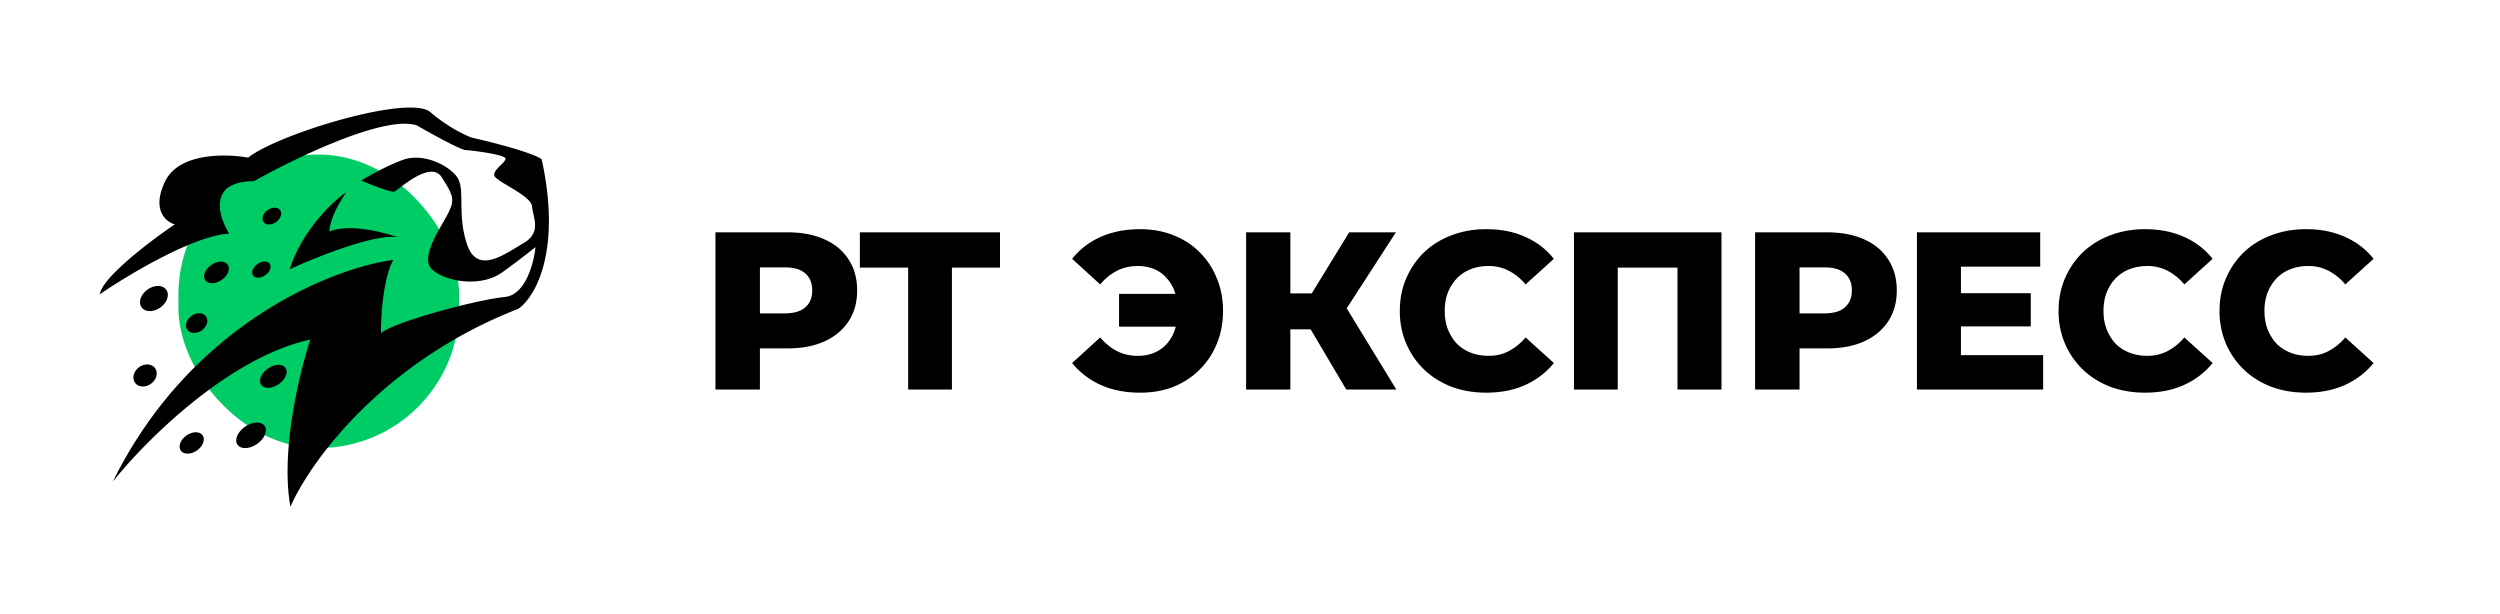 <svg width="167" height="41" fill="none" xmlns="http://www.w3.org/2000/svg"><rect x="11.917" y="10.323" width="18.75" height="19.608" rx="9.375" fill="#0C6"/><path d="M7.537 32.173c2.117-2.668 7.72-8.302 13.194-9.491-.726 2.186-2.007 7.48-1.329 11.17 1.27-2.927 6.094-9.67 15.222-13.223 1.087-.745 2.92-3.786 1.56-9.986-.167-.164-1.335-.684-4.683-1.454-.448-.161-1.625-.725-2.75-1.696-1.406-1.213-10.167 1.45-12.18 3.038-1.456-.271-4.601-.337-5.533 1.569-.932 1.906.036 2.72.637 2.89-1.602 1.082-4.845 3.53-5.008 4.67 1.866-1.284 6.207-3.894 8.642-4.06-.729-1.162-1.417-3.489 1.656-3.497 2.734-1.54 8.74-4.443 10.884-3.725.937.541 2.9 1.628 3.267 1.649.458.026 2.63.3 2.653.565.01.115-.149.271-.323.443-.228.223-.482.474-.426.696.04.161.46.412.945.702.7.417 1.537.917 1.574 1.349.013.155.05.324.09.5.147.65.315 1.4-.662 1.962-.142.082-.291.173-.445.267-1.2.73-2.708 1.648-3.327-.195-.352-1.052-.364-1.997-.373-2.78-.009-.766-.016-1.376-.34-1.778-.655-.811-2.28-1.536-3.544-1.087-1.012.358-2.297 1.077-2.813 1.391.653.276 2.01.81 2.212.739.05-.018.17-.109.338-.236.7-.532 2.23-1.691 2.837-.72.754 1.205.906 1.46.404 2.442-.09.177-.21.384-.34.61-.593 1.032-1.409 2.45-.712 3.102.849.794 3.232 1.25 4.704.18a54.04 54.04 0 0 0 2.203-1.672c-.106 1.059-.665 3.208-2.061 3.333-1.745.157-7.477 1.677-8.26 2.418-.01-1.116.144-3.657.82-4.897-4.079.546-13.535 4.271-18.733 14.812Z" fill="#000"/><path d="M23.148 12.82c-.923.64-2.973 2.57-3.794 5.163 1.818-.833 5.811-2.425 7.244-2.125-.986-.357-3.284-.937-4.593-.39-.006-.335.213-1.332 1.143-2.648ZM18.42 14.848c.312-.209.448-.563.304-.792-.144-.228-.514-.244-.826-.036-.313.208-.45.563-.306.791.145.229.515.245.827.037ZM18.026 17.633c.134.212-.01.553-.323.762-.313.208-.674.205-.808-.008-.134-.212.01-.553.323-.762.313-.208.674-.205.808.008ZM14.786 18.713c.418-.279.612-.735.433-1.02-.18-.284-.664-.288-1.082-.01-.418.28-.612.736-.433 1.02.18.284.664.289 1.082.01ZM11.123 19.382c.218.344.017.874-.448 1.184-.464.31-1.017.281-1.234-.063-.217-.344-.016-.874.449-1.184.464-.31 1.016-.281 1.233.063ZM13.455 22.084c.352-.235.495-.65.32-.926-.174-.277-.6-.311-.953-.077-.351.235-.495.65-.32.927.174.276.6.31.953.076ZM10.378 24.623c.2.317.055.78-.325 1.034-.38.253-.85.2-1.05-.118-.2-.317-.055-.78.325-1.033.38-.254.85-.201 1.05.117ZM13.133 30.106c.407-.272.592-.723.413-1.008-.18-.285-.656-.296-1.064-.024-.408.272-.593.723-.413 1.008.18.285.656.296 1.064.024ZM17.686 28.469c.207.328-.035.867-.541 1.204-.506.337-1.083.345-1.29.017-.207-.328.036-.867.541-1.205.506-.337 1.084-.344 1.29-.016ZM18.596 25.674c.454-.302.672-.788.485-1.084-.186-.295-.706-.29-1.16.013-.454.303-.671.788-.485 1.084.187.296.706.29 1.16-.013ZM47.792 26.02v-10.5h4.8c.96 0 1.785.155 2.475.465.7.31 1.24.76 1.62 1.35.38.58.57 1.27.57 2.07 0 .79-.19 1.474-.57 2.054-.38.58-.92 1.03-1.62 1.35-.69.31-1.515.465-2.475.465h-3.15l1.32-1.29v4.035h-2.97Zm2.97-3.72-1.32-1.366h2.97c.62 0 1.08-.135 1.38-.405.31-.27.465-.645.465-1.125 0-.49-.155-.87-.465-1.14-.3-.27-.76-.404-1.38-.404h-2.97l1.32-1.366V22.3Zm9.902 3.72v-8.805l.66.66h-3.885V15.52h9.36v2.355h-3.87l.66-.66v8.805h-2.925Zm14.089-4.2v-2.19h4.95v2.19h-4.95Zm1.41-6.51c.81 0 1.55.134 2.22.404.67.26 1.25.635 1.74 1.126.5.49.885 1.07 1.155 1.74.28.66.42 1.39.42 2.19s-.14 1.535-.42 2.204a5.082 5.082 0 0 1-1.155 1.726c-.49.49-1.07.87-1.74 1.14-.67.26-1.41.39-2.22.39-.98 0-1.855-.17-2.625-.51-.77-.35-1.41-.84-1.92-1.47l1.875-1.71c.34.4.715.704 1.125.915.42.21.885.315 1.395.315.4 0 .765-.07 1.095-.21.33-.14.61-.34.84-.6.24-.27.42-.59.54-.96.13-.37.195-.78.195-1.23 0-.45-.065-.86-.195-1.23-.12-.37-.3-.685-.54-.945-.23-.27-.51-.476-.84-.615-.33-.14-.695-.21-1.095-.21-.51 0-.975.105-1.395.314a3.69 3.69 0 0 0-1.125.916l-1.875-1.71c.51-.64 1.15-1.13 1.92-1.47.77-.34 1.645-.51 2.625-.51ZM89.93 26.02l-2.955-4.995 2.385-1.41 3.915 6.405H89.93Zm-6.69 0v-10.5h2.955v10.5H83.24Zm2.1-4.02v-2.4h3.81V22h-3.81Zm4.305-.916-2.745-.3 3.225-5.264h3.12l-3.6 5.564Zm9.639 5.146c-.83 0-1.6-.13-2.31-.39-.7-.27-1.31-.65-1.83-1.14a5.353 5.353 0 0 1-1.2-1.726 5.492 5.492 0 0 1-.435-2.204c0-.8.145-1.53.435-2.19.29-.67.69-1.25 1.2-1.74.52-.49 1.13-.865 1.83-1.126.71-.27 1.48-.405 2.31-.405.97 0 1.835.17 2.595.51.77.34 1.41.83 1.92 1.47l-1.89 1.71a3.69 3.69 0 0 0-1.125-.915 2.86 2.86 0 0 0-1.35-.314c-.43 0-.825.07-1.185.21-.36.14-.67.345-.93.614-.25.26-.45.575-.6.945-.14.37-.21.78-.21 1.23 0 .45.07.86.21 1.23.15.37.35.69.6.96.26.26.57.46.93.6.36.14.755.21 1.185.21.5 0 .95-.104 1.35-.314a3.69 3.69 0 0 0 1.125-.915l1.89 1.71c-.51.63-1.15 1.12-1.92 1.47-.76.34-1.625.51-2.595.51Zm5.856-.21v-10.5h9.855v10.5h-2.94v-8.805l.66.66h-5.295l.645-.66v8.805h-2.925Zm12.1 0v-10.5h4.8c.96 0 1.785.155 2.475.465.7.31 1.24.76 1.62 1.35.38.58.57 1.27.57 2.07 0 .79-.19 1.474-.57 2.054-.38.58-.92 1.03-1.62 1.35-.69.31-1.515.465-2.475.465h-3.15l1.32-1.29v4.035h-2.97Zm2.97-3.72-1.32-1.366h2.97c.62 0 1.08-.135 1.38-.405.31-.27.465-.645.465-1.125 0-.49-.155-.87-.465-1.14-.3-.27-.76-.404-1.38-.404h-2.97l1.32-1.366V22.3Zm10.571-2.716h4.875v2.22h-4.875v-2.22Zm.21 4.14h5.49v2.296h-8.43v-10.5h8.235v2.294h-5.295v5.91Zm12.297 2.506c-.83 0-1.6-.13-2.31-.39-.7-.27-1.31-.65-1.83-1.14a5.353 5.353 0 0 1-1.2-1.726 5.492 5.492 0 0 1-.435-2.204c0-.8.145-1.53.435-2.19.29-.67.69-1.25 1.2-1.74.52-.49 1.13-.865 1.83-1.126.71-.27 1.48-.405 2.31-.405.97 0 1.835.17 2.595.51.77.34 1.41.83 1.92 1.47l-1.89 1.71a3.69 3.69 0 0 0-1.125-.915 2.86 2.86 0 0 0-1.35-.314c-.43 0-.825.07-1.185.21-.36.14-.67.345-.93.614-.25.26-.45.575-.6.945-.14.37-.21.78-.21 1.23 0 .45.07.86.21 1.23.15.37.35.69.6.96.26.26.57.46.93.6.36.14.755.21 1.185.21.5 0 .95-.104 1.35-.314a3.69 3.69 0 0 0 1.125-.915l1.89 1.71c-.51.63-1.15 1.12-1.92 1.47-.76.34-1.625.51-2.595.51Zm10.752 0c-.83 0-1.6-.13-2.31-.39-.7-.27-1.31-.65-1.83-1.14a5.353 5.353 0 0 1-1.2-1.726 5.492 5.492 0 0 1-.435-2.204c0-.8.145-1.53.435-2.19.29-.67.69-1.25 1.2-1.74.52-.49 1.13-.865 1.83-1.126.71-.27 1.48-.405 2.31-.405.97 0 1.835.17 2.595.51.77.34 1.41.83 1.92 1.47l-1.89 1.71a3.69 3.69 0 0 0-1.125-.915 2.86 2.86 0 0 0-1.35-.314c-.43 0-.825.07-1.185.21-.36.14-.67.345-.93.614-.25.26-.45.575-.6.945-.14.37-.21.78-.21 1.23 0 .45.07.86.21 1.23.15.37.35.69.6.96.26.26.57.46.93.6.36.14.755.21 1.185.21.5 0 .95-.104 1.35-.314a3.69 3.69 0 0 0 1.125-.915l1.89 1.71c-.51.63-1.15 1.12-1.92 1.47-.76.34-1.625.51-2.595.51Z" fill="#000"/></svg>